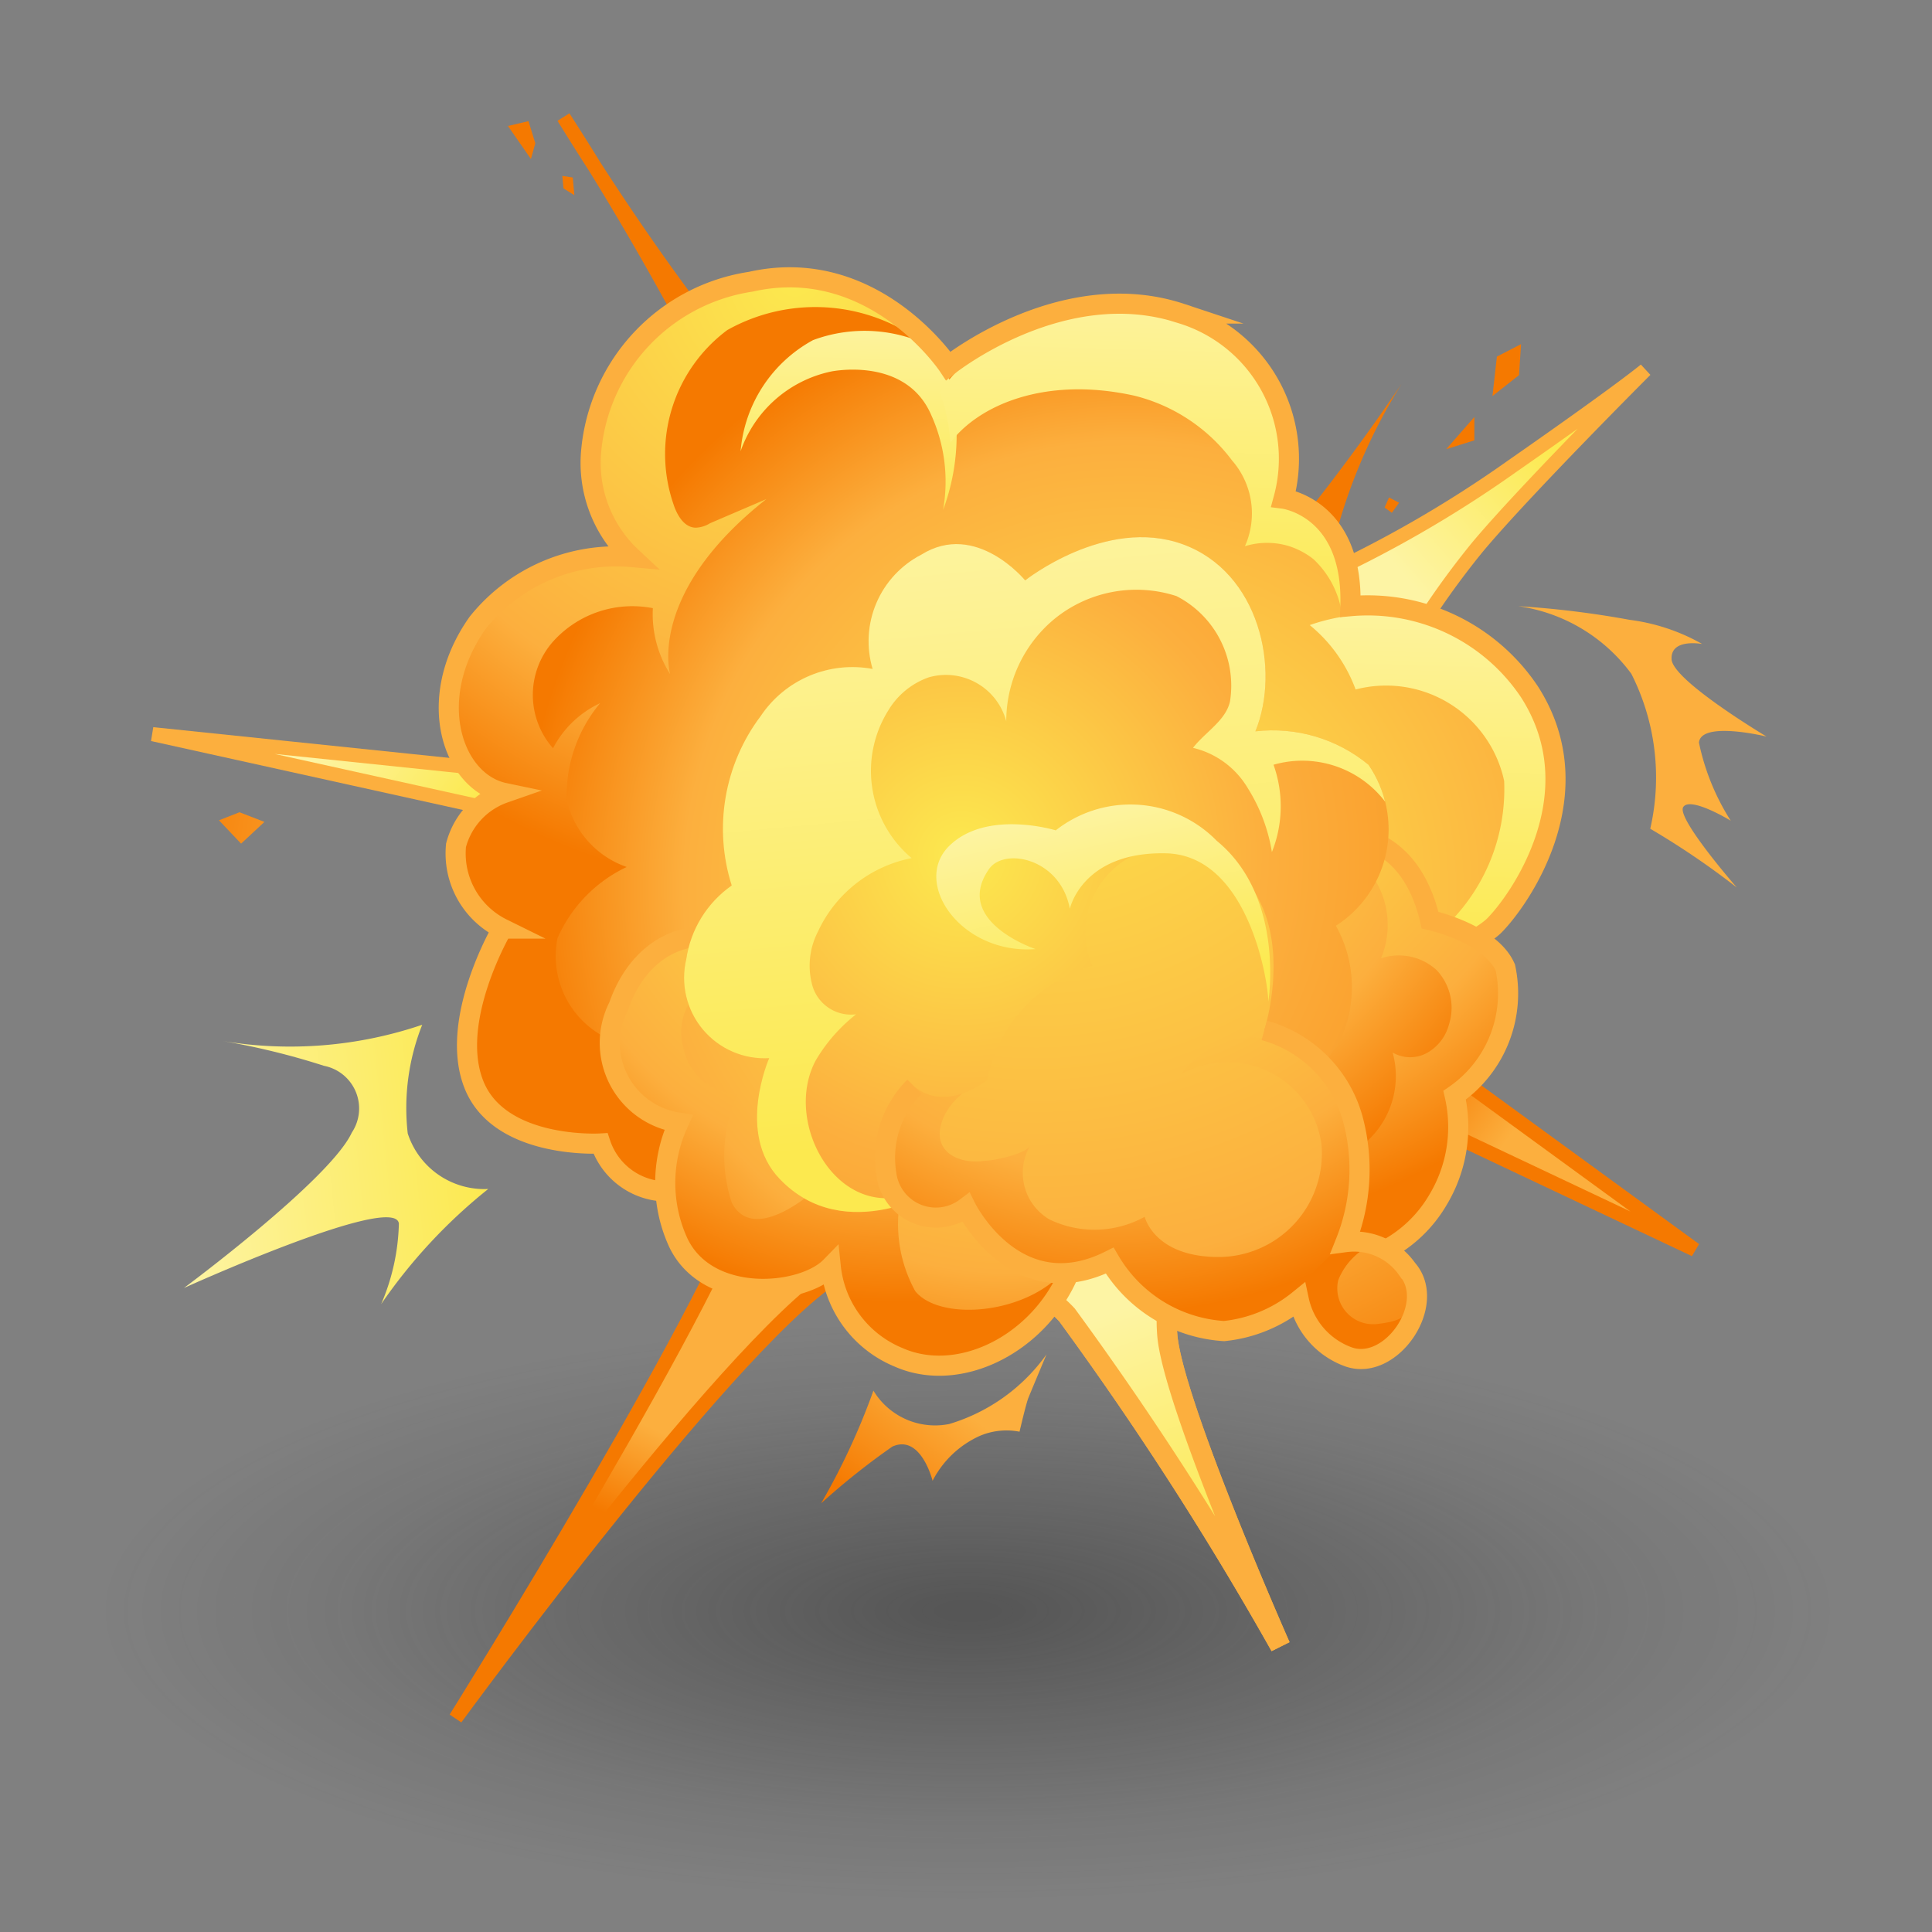 <svg xmlns="http://www.w3.org/2000/svg" xmlns:xlink="http://www.w3.org/1999/xlink" viewBox="0 0 48 48"><rect x="0" y="0" width="48" height="48" fill="#808080" stroke="none"/><defs><style>.cls-1,.cls-20,.cls-5{fill:none;}.cls-2{fill:url(#radial-gradient);}.cls-3{fill:#f57900;}.cls-4{fill:url(#linear-gradient);}.cls-5{stroke:#f57900;}.cls-12,.cls-13,.cls-20,.cls-5,.cls-7,.cls-9{stroke-miterlimit:10;}.cls-5,.cls-7,.cls-9{stroke-width:0.35px;}.cls-6{fill:#fcaf3d;}.cls-12,.cls-13,.cls-20,.cls-7,.cls-9{stroke:#fcaf3e;}.cls-7{fill:url(#linear-gradient-2);}.cls-8{fill:url(#linear-gradient-3);}.cls-9{fill:url(#linear-gradient-4);}.cls-10{fill:url(#linear-gradient-5);}.cls-11{fill:url(#linear-gradient-6);}.cls-12{fill:#fce94f;}.cls-12,.cls-13,.cls-20{stroke-width:0.5px;}.cls-13{fill:url(#linear-gradient-7);}.cls-14{fill:url(#radial-gradient-2);}.cls-15{fill:url(#linear-gradient-8);}.cls-16{clip-path:url(#clip-path);}.cls-17{fill:url(#linear-gradient-9);}.cls-18{fill:url(#radial-gradient-3);}.cls-19{fill:url(#linear-gradient-10);}.cls-21{fill:url(#radial-gradient-4);}.cls-22{fill:url(#radial-gradient-5);}.cls-23{fill:url(#radial-gradient-6);}.cls-24{clip-path:url(#clip-path-2);}.cls-25{fill:url(#radial-gradient-7);}.cls-26{fill:url(#radial-gradient-8);}.cls-27{clip-path:url(#clip-path-3);}.cls-28{fill:url(#linear-gradient-11);}.cls-29{fill:url(#radial-gradient-9);}.cls-30{clip-path:url(#clip-path-4);}.cls-31{fill:url(#radial-gradient-10);}.cls-32{fill:url(#linear-gradient-12);}.cls-33{fill:url(#radial-gradient-11);}.cls-34{fill:url(#linear-gradient-13);}.cls-35{fill:url(#linear-gradient-14);}.cls-36{fill:#fcaf3e;}</style><radialGradient id="radial-gradient" cx="8.96" cy="-31.04" r="19.3" gradientTransform="translate(13.29 52.44) scale(1.2 0.4)" gradientUnits="userSpaceOnUse"><stop offset="0.03" stop-color="#2c2c2c" stop-opacity="0.5"/><stop offset="0.68" stop-color="#2c2c2c" stop-opacity="0.1"/><stop offset="0.93" stop-color="#2c2c2c" stop-opacity="0"/></radialGradient><linearGradient id="linear-gradient" x1="13.98" y1="11.2" x2="24.46" y2="11.2" gradientUnits="userSpaceOnUse"><stop offset="0.36" stop-color="#fcaf3e"/><stop offset="1" stop-color="#f57900"/></linearGradient><linearGradient id="linear-gradient-2" x1="36.59" y1="13.6" x2="39.17" y2="9.45" gradientTransform="matrix(0.96, 0.29, -0.29, 0.96, 3.82, -9.24)" gradientUnits="userSpaceOnUse"><stop offset="0" stop-color="#fdf4a4"/><stop offset="1" stop-color="#fce94f"/></linearGradient><linearGradient id="linear-gradient-3" x1="9.05" y1="18.57" x2="12.74" y2="20.7" gradientTransform="translate(-3.74 1.2) rotate(-8.21)" xlink:href="#linear-gradient"/><linearGradient id="linear-gradient-4" x1="8.11" y1="18.21" x2="11.58" y2="20.21" gradientTransform="translate(1.37 -0.58) rotate(4.01)" xlink:href="#linear-gradient-2"/><linearGradient id="linear-gradient-5" x1="35.78" y1="34.96" x2="39.49" y2="37.1" gradientTransform="translate(69.77 68.57) rotate(-173.13)" xlink:href="#linear-gradient"/><linearGradient id="linear-gradient-6" x1="17.47" y1="34.92" x2="15.14" y2="37.89" gradientTransform="translate(-6.47 3.94) rotate(-11.52)" xlink:href="#linear-gradient"/><linearGradient id="linear-gradient-7" x1="28.07" y1="32.54" x2="31.57" y2="37.94" gradientTransform="translate(7.82 -5.54) rotate(13.22)" xlink:href="#linear-gradient-2"/><radialGradient id="radial-gradient-2" cx="28.06" cy="22.04" r="15.16" gradientUnits="userSpaceOnUse"><stop offset="0" stop-color="#fce94f"/><stop offset="0.73" stop-color="#fcaf3e"/><stop offset="1" stop-color="#f57900"/></radialGradient><linearGradient id="linear-gradient-8" x1="35.69" y1="14.36" x2="35.42" y2="23.92" gradientTransform="matrix(1, 0, 0, 1, 0, 0)" xlink:href="#linear-gradient-2"/><clipPath id="clip-path"><path class="cls-1" d="M18.49,28.67a2.1,2.1,0,0,1-1.85.93,1.74,1.74,0,0,1-1.72-1.19s-2.49.15-3.14-1.45.7-3.89.7-3.89A2.08,2.08,0,0,1,11.33,21a1.88,1.88,0,0,1,1.2-1.3c-1.29-.27-2-2.34-.66-4.23a4.4,4.4,0,0,1,3.82-1.63,3.2,3.2,0,0,1-1-2.66A4.68,4.68,0,0,1,18.65,7c3.06-.69,4.91,2.09,4.91,2.09s2.84-2.28,5.79-1.3a3.77,3.77,0,0,1,2.54,4.6s1.74.22,1.66,2.67A4.83,4.83,0,0,1,38,17.19c1.61,2.51-.22,5.14-.87,5.8s-5,2.62-8.9,2.54-5.12-1.22-5.12-1.22Z"/></clipPath><linearGradient id="linear-gradient-9" x1="21.21" y1="7.68" x2="21.06" y2="13.02" gradientTransform="matrix(1, 0, 0, 1, 0, 0)" xlink:href="#linear-gradient-2"/><radialGradient id="radial-gradient-3" cx="19.74" cy="6.89" r="15.25" xlink:href="#radial-gradient-2"/><linearGradient id="linear-gradient-10" x1="28.56" y1="6.6" x2="28.3" y2="15.78" gradientTransform="matrix(1, 0, 0, 1, 0, 0)" xlink:href="#linear-gradient-2"/><radialGradient id="radial-gradient-4" cx="25.04" cy="22.57" r="12.39" xlink:href="#radial-gradient-2"/><radialGradient id="radial-gradient-5" cx="22.31" cy="20.32" r="12.03" xlink:href="#radial-gradient-2"/><radialGradient id="radial-gradient-6" cx="27.07" cy="18.51" r="12.17" xlink:href="#radial-gradient-2"/><clipPath id="clip-path-2"><path class="cls-1" d="M33.53,20.79s1.5-.06,2,2.07c0,0,1.5.33,1.87,1.18a3.07,3.07,0,0,1-1.26,3.17,3.51,3.51,0,0,1-.42,2.61,3.27,3.27,0,0,1-4.82.93C28.84,29.39,33.18,20.91,33.53,20.79Z"/></clipPath><radialGradient id="radial-gradient-7" cx="29.66" cy="18.21" r="12.28" xlink:href="#radial-gradient-2"/><radialGradient id="radial-gradient-8" cx="23.9" cy="21.26" r="20.86" gradientUnits="userSpaceOnUse"><stop offset="0" stop-color="#fce94f"/><stop offset="0.36" stop-color="#fcaf3e"/><stop offset="1" stop-color="#f57900"/></radialGradient><clipPath id="clip-path-3"><path class="cls-1" d="M19.37,29.29c-1.09-1.13-.26-3-.26-3a2,2,0,0,1-2.06-2.46A2.72,2.72,0,0,1,18.18,22a4.65,4.65,0,0,1,.72-4.21,2.74,2.74,0,0,1,2.78-1.17,2.42,2.42,0,0,1,1.21-2.84c1.36-.85,2.58.64,2.58.64s2-1.59,3.91-.9,2.44,3.11,1.81,4.65A3.74,3.74,0,0,1,34,19a2.84,2.84,0,0,1-.81,4,3.13,3.13,0,0,1,.08,2.9A2.77,2.77,0,0,1,29.86,27a7,7,0,0,1-2.34,3.32c-1.64,1.12-4.13-.81-4.13-.81S21,31,19.37,29.29Z"/></clipPath><linearGradient id="linear-gradient-11" x1="23.77" y1="12.02" x2="25.27" y2="28.15" gradientTransform="matrix(1, 0, 0, 1, 0, 0)" xlink:href="#linear-gradient-2"/><radialGradient id="radial-gradient-9" cx="25.75" cy="16.02" r="21.2" xlink:href="#radial-gradient-2"/><clipPath id="clip-path-4"><path class="cls-1" d="M22.72,27a2.49,2.49,0,0,0-.7,2.16A1.24,1.24,0,0,0,24,30s1.23,2.49,3.57,1.32a3.55,3.55,0,0,0,2.84,1.75,3.51,3.51,0,0,0,1.86-.77,1.93,1.93,0,0,0,1.23,1.41c1.06.38,2.22-1.32,1.46-2.18a1.61,1.61,0,0,0-1.53-.67,4.84,4.84,0,0,0,.18-3.06,3.15,3.15,0,0,0-2.2-2.2s1.08-3.33-1.43-4.43a2.21,2.21,0,0,0-2.71.9A2.11,2.11,0,0,0,27.14,24a3.65,3.65,0,0,0-2.61,2.83S23.54,27.65,22.72,27Z"/></clipPath><radialGradient id="radial-gradient-10" cx="27.69" cy="19.77" r="12.86" xlink:href="#radial-gradient-2"/><linearGradient id="linear-gradient-12" x1="27.24" y1="19.37" x2="27.71" y2="24.39" gradientTransform="translate(-2.62 4.05) rotate(-7.06)" xlink:href="#linear-gradient-2"/><radialGradient id="radial-gradient-11" cx="12.83" cy="21.69" r="9.11" xlink:href="#radial-gradient-8"/><linearGradient id="linear-gradient-13" x1="4.06" y1="29.1" x2="11.89" y2="29.1" gradientTransform="translate(-2.77 0.97) rotate(-5.98)" xlink:href="#linear-gradient-2"/><linearGradient id="linear-gradient-14" x1="24.78" y1="33.34" x2="21.7" y2="37.57" xlink:href="#linear-gradient"/></defs><title>8-AerialExplosion</title><g id="shadow"><ellipse class="cls-2" cx="24" cy="40.08" rx="22.17" ry="7.42"/></g><g id="ART"><path class="cls-3" d="M32.63,12.54s1-1.24,2.19-3a13.79,13.79,0,0,0-2,5.63"/><path class="cls-4" d="M24.46,14.69S20.18,12.93,14,2.91A75.14,75.14,0,0,1,22,19.49"/><path class="cls-5" d="M24.46,14.69S20.18,12.93,14,2.91A75.14,75.14,0,0,1,22,19.49"/><path class="cls-6" d="M32.64,14.41a29.49,29.49,0,0,0,4.92-2.82c2.77-1.93,3.32-2.4,3.32-2.4s-3,3-4.17,4.4a20.81,20.81,0,0,0-2,2.93"/><path class="cls-7" d="M32.64,14.41a29.49,29.49,0,0,0,4.92-2.82c2.77-1.93,3.32-2.4,3.32-2.4s-3,3-4.17,4.4a20.81,20.81,0,0,0-2,2.93"/><polyline class="cls-8" points="14.48 19.35 3.79 18.24 15.6 20.85"/><polyline class="cls-9" points="14.48 19.35 3.79 18.24 15.6 20.85"/><polyline class="cls-10" points="32.8 26.65 42.11 31.05 32.41 23.98"/><polyline class="cls-5" points="32.41 23.98 42.11 31.05 32.8 26.65"/><path class="cls-11" d="M18.73,29.14c-.61,2.67-7.41,13.55-7.41,13.55s7.2-9.85,9.66-11.12-.16-3.73-.16-3.73"/><path class="cls-5" d="M18.73,29.14c-.61,2.67-7.41,13.55-7.41,13.55s7.2-9.85,9.66-11.12-.16-3.73-.16-3.73"/><path class="cls-12" d="M24.92,31.76a3.07,3.07,0,0,1,1.59.91,82.32,82.32,0,0,1,5.3,8.23S29.13,34.84,29,33.16s.7-2.13.7-2.13l-2.59-.64"/><path class="cls-13" d="M24.92,31.76a3.07,3.07,0,0,1,1.59.91,82.32,82.32,0,0,1,5.3,8.23S29.13,34.84,29,33.16s.7-2.13.7-2.13l-2.59-.64"/><path class="cls-14" d="M18.49,28.67a2.1,2.1,0,0,1-1.85.93,1.74,1.74,0,0,1-1.72-1.19s-2.49.15-3.14-1.45.7-3.89.7-3.89A2.08,2.08,0,0,1,11.33,21a1.88,1.88,0,0,1,1.2-1.3c-1.29-.27-2-2.34-.66-4.23a4.4,4.4,0,0,1,3.82-1.63,3.2,3.2,0,0,1-1-2.66A4.68,4.68,0,0,1,18.65,7c3.06-.69,4.91,2.09,4.91,2.09s2.84-2.28,5.79-1.3a3.77,3.77,0,0,1,2.54,4.6s1.74.22,1.66,2.67A4.83,4.83,0,0,1,38,17.19c1.61,2.51-.22,5.14-.87,5.8s-5,2.62-8.9,2.54-5.12-1.22-5.12-1.22Z"/><path class="cls-15" d="M37,16.21a4.81,4.81,0,0,0-4.46-.68,3.72,3.72,0,0,1,1.14,1.6,3,3,0,0,1,3.69,2.27A4.71,4.71,0,0,1,35.93,23l.81.16a22.27,22.27,0,0,0,1.38-1.78A3.88,3.88,0,0,0,37,16.21Z"/><g class="cls-16"><path class="cls-17" d="M20.65,9.23s1.86-.39,2.49,1.09a4,4,0,0,1,.29,2.35,5.32,5.32,0,0,0,0-3.73c-.05-.09-.11-.17-.17-.26a3.67,3.67,0,0,0-3.06-.23,3.47,3.47,0,0,0-1.8,2.76A3.05,3.05,0,0,1,20.65,9.23Z"/><path class="cls-18" d="M17.64,24.91A1.58,1.58,0,0,1,16.4,26a2.27,2.27,0,0,1-2.55-2.69,3.52,3.52,0,0,1,1.72-1.77,2.3,2.3,0,0,1-1.49-1.67,3.58,3.58,0,0,1,.83-2.4,2.52,2.52,0,0,0-1.17,1.12,2,2,0,0,1,0-2.65,2.65,2.65,0,0,1,2.48-.83,2.78,2.78,0,0,0,.43,1.64s-.59-2,2.39-4.35L17.64,13a.72.72,0,0,1-.35.11c-.29,0-.47-.31-.56-.59A3.84,3.84,0,0,1,18.07,8.2,4.47,4.47,0,0,1,23,8.57a4.94,4.94,0,0,0-3-2.31,4.68,4.68,0,0,0-2.17,0A5.44,5.44,0,0,0,16,7.3c-4.27,3.35-7.33,8.52-7.27,14a10.68,10.68,0,0,0,1,4.66,10.91,10.91,0,0,0,1.93,2.65,8.75,8.75,0,0,0,2.71,2.05A4.9,4.9,0,0,0,17.7,31a4,4,0,0,0,2.13-1.52"/><path class="cls-19" d="M33.29,13.27a14.32,14.32,0,0,0-.9-1.51c-.26-.52-.23-1.11-.47-1.66a4.56,4.56,0,0,0-2.23-2.21,5.36,5.36,0,0,0-5.54,1,3.47,3.47,0,0,0-.8.86A4.23,4.23,0,0,1,23.61,11c.7-.93,2.35-1.66,4.57-1.17a4.33,4.33,0,0,1,2.43,1.61,2,2,0,0,1,.32,2.13,1.87,1.87,0,0,1,1.1,0,1.93,1.93,0,0,1,.6.32,2.31,2.31,0,0,1,.7,1.3c0-.1.1-.34.12-.46a3.08,3.08,0,0,0,0-.43A2.75,2.75,0,0,0,33.29,13.27Z"/></g><path class="cls-20" d="M18.49,28.67a2.1,2.1,0,0,1-1.85.93,1.74,1.74,0,0,1-1.72-1.19s-2.49.15-3.14-1.45.7-3.89.7-3.89A2.08,2.08,0,0,1,11.33,21a1.88,1.88,0,0,1,1.2-1.3c-1.29-.27-2-2.34-.66-4.23a4.4,4.4,0,0,1,3.82-1.63,3.2,3.2,0,0,1-1-2.66A4.68,4.68,0,0,1,18.65,7c3.06-.69,4.91,2.09,4.91,2.09s2.84-2.28,5.79-1.3a3.77,3.77,0,0,1,2.54,4.6s1.74.22,1.66,2.67A4.83,4.83,0,0,1,38,17.19c1.61,2.51-.22,5.14-.87,5.8s-5,2.62-8.9,2.54-5.12-1.22-5.12-1.22Z"/><path class="cls-21" d="M18.37,23.58c-.78-.63-2.38-.36-3,1.42a2,2,0,0,0,1.49,2.89,3.55,3.55,0,0,0,0,3c.74,1.51,3.08,1.3,3.78.58a2.74,2.74,0,0,0,1.68,2.25c1.62.72,3.79-.48,4.39-2.51A3,3,0,0,0,25.6,28Z"/><path class="cls-22" d="M26.58,31.42c-.69,1.88-2.75,3-4.31,2.28a2.75,2.75,0,0,1-1.68-2.26c-.7.72-3,.94-3.78-.57a3.54,3.54,0,0,1,0-3A2,2,0,0,1,15.33,25a2.28,2.28,0,0,1,2.36-1.7l0,1.09A1.42,1.42,0,0,0,17,26.11a1.38,1.38,0,0,0,1.33,1.06,3.72,3.72,0,0,0-.15,2.71c.56,1.08,2.1-.34,2.1-.34l1.34.42.74-.12a3.45,3.45,0,0,0,.38,2.24c.61.75,2.75.59,3.71-.52Z"/><path class="cls-20" d="M18.37,23.58c-.78-.63-2.38-.36-3,1.42a2,2,0,0,0,1.49,2.89,3.55,3.55,0,0,0,0,3c.74,1.51,3.08,1.3,3.78.58a2.74,2.74,0,0,0,1.68,2.25c1.62.72,3.79-.48,4.39-2.51A3,3,0,0,0,25.6,28Z"/><path class="cls-23" d="M33.53,20.79s1.5-.06,2,2.07c0,0,1.5.33,1.87,1.18a3.07,3.07,0,0,1-1.26,3.17,3.51,3.51,0,0,1-.42,2.61,3.27,3.27,0,0,1-4.82.93C28.84,29.39,33.18,20.91,33.53,20.79Z"/><g class="cls-24"><path class="cls-25" d="M34,21.63a2.15,2.15,0,0,1,.31,2.18,1.39,1.39,0,0,1,1.38.29A1.36,1.36,0,0,1,36,25.45a1.14,1.14,0,0,1-.53.7.87.87,0,0,1-.87,0,2.19,2.19,0,0,1-.44,2,3.25,3.25,0,0,1-1.8,1.05.36.36,0,0,0-.27.15.31.31,0,0,0,0,.19,9.89,9.89,0,0,0,.42,2.22,2.19,2.19,0,0,0,.9,1.37,2.08,2.08,0,0,0,.86.19,4.34,4.34,0,0,0,2.65-.55,5,5,0,0,0,1.2-1.15,8.3,8.3,0,0,0,2.27-5.7A8.13,8.13,0,0,0,40,24.12a5.44,5.44,0,0,0-.94-1.86,5.82,5.82,0,0,0-1.86-1.39,6.16,6.16,0,0,0-1.79-.67,3.69,3.69,0,0,0-3.67,1.66"/></g><path class="cls-20" d="M33.53,20.79s1.5-.06,2,2.07c0,0,1.5.33,1.87,1.18a3.07,3.07,0,0,1-1.26,3.17,3.51,3.51,0,0,1-.42,2.61,3.27,3.27,0,0,1-4.82.93C28.84,29.39,33.18,20.91,33.53,20.79Z"/><path class="cls-26" d="M19.37,29.29c-1.09-1.13-.26-3-.26-3a2,2,0,0,1-2.06-2.46A2.72,2.72,0,0,1,18.18,22a4.65,4.65,0,0,1,.72-4.21,2.74,2.74,0,0,1,2.78-1.17,2.42,2.42,0,0,1,1.21-2.84c1.36-.85,2.58.64,2.58.64s2-1.59,3.91-.9,2.44,3.11,1.81,4.65A3.74,3.74,0,0,1,34,19a2.84,2.84,0,0,1-.81,4,3.13,3.13,0,0,1,.08,2.9A2.77,2.77,0,0,1,29.86,27a7,7,0,0,1-2.34,3.32c-1.64,1.12-4.13-.81-4.13-.81S21,31,19.37,29.29Z"/><g class="cls-27"><path class="cls-28" d="M31.76,17.47A3.63,3.63,0,0,0,32,14a1.63,1.63,0,0,0-.3-.44,2,2,0,0,0-.61-.38,10.34,10.34,0,0,0-2.33-.91,7.58,7.58,0,0,0-2.47,0A13.91,13.91,0,0,0,15.51,20a8,8,0,0,0-.68,2,9.61,9.61,0,0,0-.06,2.57,11.26,11.26,0,0,0,.73,3.59A4.81,4.81,0,0,0,18,30.77a7.43,7.43,0,0,0,2.62.38,3,3,0,0,0,1.53-.23,1.08,1.08,0,0,0,.59-1.3c-1.92.79-3.31-1.73-2.47-3.28a4.1,4.1,0,0,1,1-1.14,1,1,0,0,1-1.08-.69,1.84,1.84,0,0,1,.13-1.36,3.25,3.25,0,0,1,2.33-1.83,2.83,2.83,0,0,1-.58-3.67,1.91,1.91,0,0,1,1-.82A1.55,1.55,0,0,1,25,17.92a3.3,3.3,0,0,1,1.17-2.52,3.22,3.22,0,0,1,3.06-.59,2.5,2.5,0,0,1,1.33,2.61c-.1.48-.62.77-.92,1.16a2.16,2.16,0,0,1,1.36,1,4.26,4.26,0,0,1,.6,1.59A3.06,3.06,0,0,0,31.64,19a2.59,2.59,0,0,1,3.1,1.48c-.13-2.25-2-4-2.62-6.19"/></g><path class="cls-29" d="M22.72,27a2.49,2.49,0,0,0-.7,2.16A1.24,1.24,0,0,0,24,30s1.23,2.49,3.57,1.32a3.55,3.55,0,0,0,2.84,1.75,3.51,3.51,0,0,0,1.86-.77,1.93,1.93,0,0,0,1.23,1.41c1.06.38,2.22-1.32,1.46-2.18a1.61,1.61,0,0,0-1.53-.67,4.84,4.84,0,0,0,.18-3.06,3.15,3.15,0,0,0-2.2-2.2s1.08-3.33-1.43-4.43a2.21,2.21,0,0,0-2.71.9A2.11,2.11,0,0,0,27.14,24a3.65,3.65,0,0,0-2.61,2.83S23.54,27.65,22.72,27Z"/><g class="cls-30"><path class="cls-31" d="M20.76,27.41c.21-.23.33-.5.53-.72a2.09,2.09,0,0,1,1-.47.84.84,0,0,1,.27,0,.86.86,0,0,1,.48.27,1.52,1.52,0,0,0,1.08.53,1.77,1.77,0,0,0-.66.7c-.39.84.3,1.22,1,1.12.21,0,1-.16,1.13-.37a1.34,1.34,0,0,0,.49,1.83,2.58,2.58,0,0,0,2.36-.07s.23,1,1.84,1a2.57,2.57,0,0,0,2.55-2.81,2.36,2.36,0,0,0-3.49-1.73s1.39-2.06,3.87,0-.3,6-2.22,6.53-6.68,0-6.68,0l-2.81-3Z"/><path class="cls-3" d="M34.18,30.88a1.65,1.65,0,0,0-.93.92.89.89,0,0,0,1,1.09c.51-.06.86-.19.9-.73s2.11-.2.48,1.12S33,34.4,33,34.4l-.86-.83-.29-1.22,1.55-1.49"/></g><path class="cls-20" d="M22.72,27a2.49,2.49,0,0,0-.7,2.16A1.24,1.24,0,0,0,24,30s1.23,2.49,3.57,1.32a3.55,3.55,0,0,0,2.84,1.75,3.51,3.51,0,0,0,1.86-.77,1.93,1.93,0,0,0,1.23,1.41c1.06.38,2.22-1.32,1.46-2.18a1.61,1.61,0,0,0-1.53-.67,4.84,4.84,0,0,0,.18-3.06,3.15,3.15,0,0,0-2.2-2.2"/><path class="cls-32" d="M31.51,24.89s.43-2.6-1.28-4a3,3,0,0,0-4-.26s-1.72-.53-2.65.39.3,2.7,2.15,2.56c0,0-2.08-.69-1.15-2,.39-.53,1.77-.25,2,1,0,0,.3-1.42,2.38-1.38S31.52,24.47,31.51,24.89Z"/><polygon class="cls-3" points="12.62 3.13 13.13 3.01 13.3 3.56 13.19 3.95 12.62 3.13"/><polygon class="cls-3" points="13.97 4.37 14.23 4.41 14.27 4.85 14 4.68 13.97 4.37"/><polygon class="cls-33" points="5.44 20.38 5.99 20.96 6.57 20.42 5.95 20.18 5.44 20.38"/><polygon class="cls-3" points="37.19 8.86 37.79 8.55 37.74 9.32 37.08 9.84 37.19 8.86"/><polygon class="cls-3" points="36.63 10.36 36.63 10.94 35.93 11.16 36.63 10.36"/><polygon class="cls-3" points="34.51 12.36 34.76 12.49 34.58 12.74 34.4 12.61 34.51 12.36"/><path class="cls-34" d="M10.49,25.46a5.6,5.6,0,0,0-.36,2.7,2,2,0,0,0,2,1.38A13.26,13.26,0,0,0,9.47,32.4a5.36,5.36,0,0,0,.44-2C9.82,29.62,4.57,32,4.57,32s3.63-2.69,4.17-3.86a1.08,1.08,0,0,0-.69-1.66,18.11,18.11,0,0,0-2.54-.62A10.21,10.21,0,0,0,10.49,25.46Z"/><path class="cls-35" d="M26,33.65a4.58,4.58,0,0,1-2.42,1.73,1.79,1.79,0,0,1-1.88-.83,17.1,17.1,0,0,1-1.3,2.8,17.82,17.82,0,0,1,1.77-1.41c.71-.32,1,.85,1,.85a2.45,2.45,0,0,1,1.16-1.11,1.69,1.69,0,0,1,1-.11s.16-.69.22-.84S26,33.65,26,33.65Z"/><path class="cls-36" d="M41,20.59a5.7,5.7,0,0,0-.47-3.85,4.23,4.23,0,0,0-2.81-1.68,23.49,23.49,0,0,1,2.77.34,4.9,4.9,0,0,1,1.8.6s-.79-.15-.76.38,2.36,1.92,2.36,1.92-1.63-.4-1.68.15A5.79,5.79,0,0,0,43,20.39s-1-.61-1.18-.34,1.33,2,1.33,2A19.91,19.91,0,0,0,41,20.59Z"/></g></svg>
